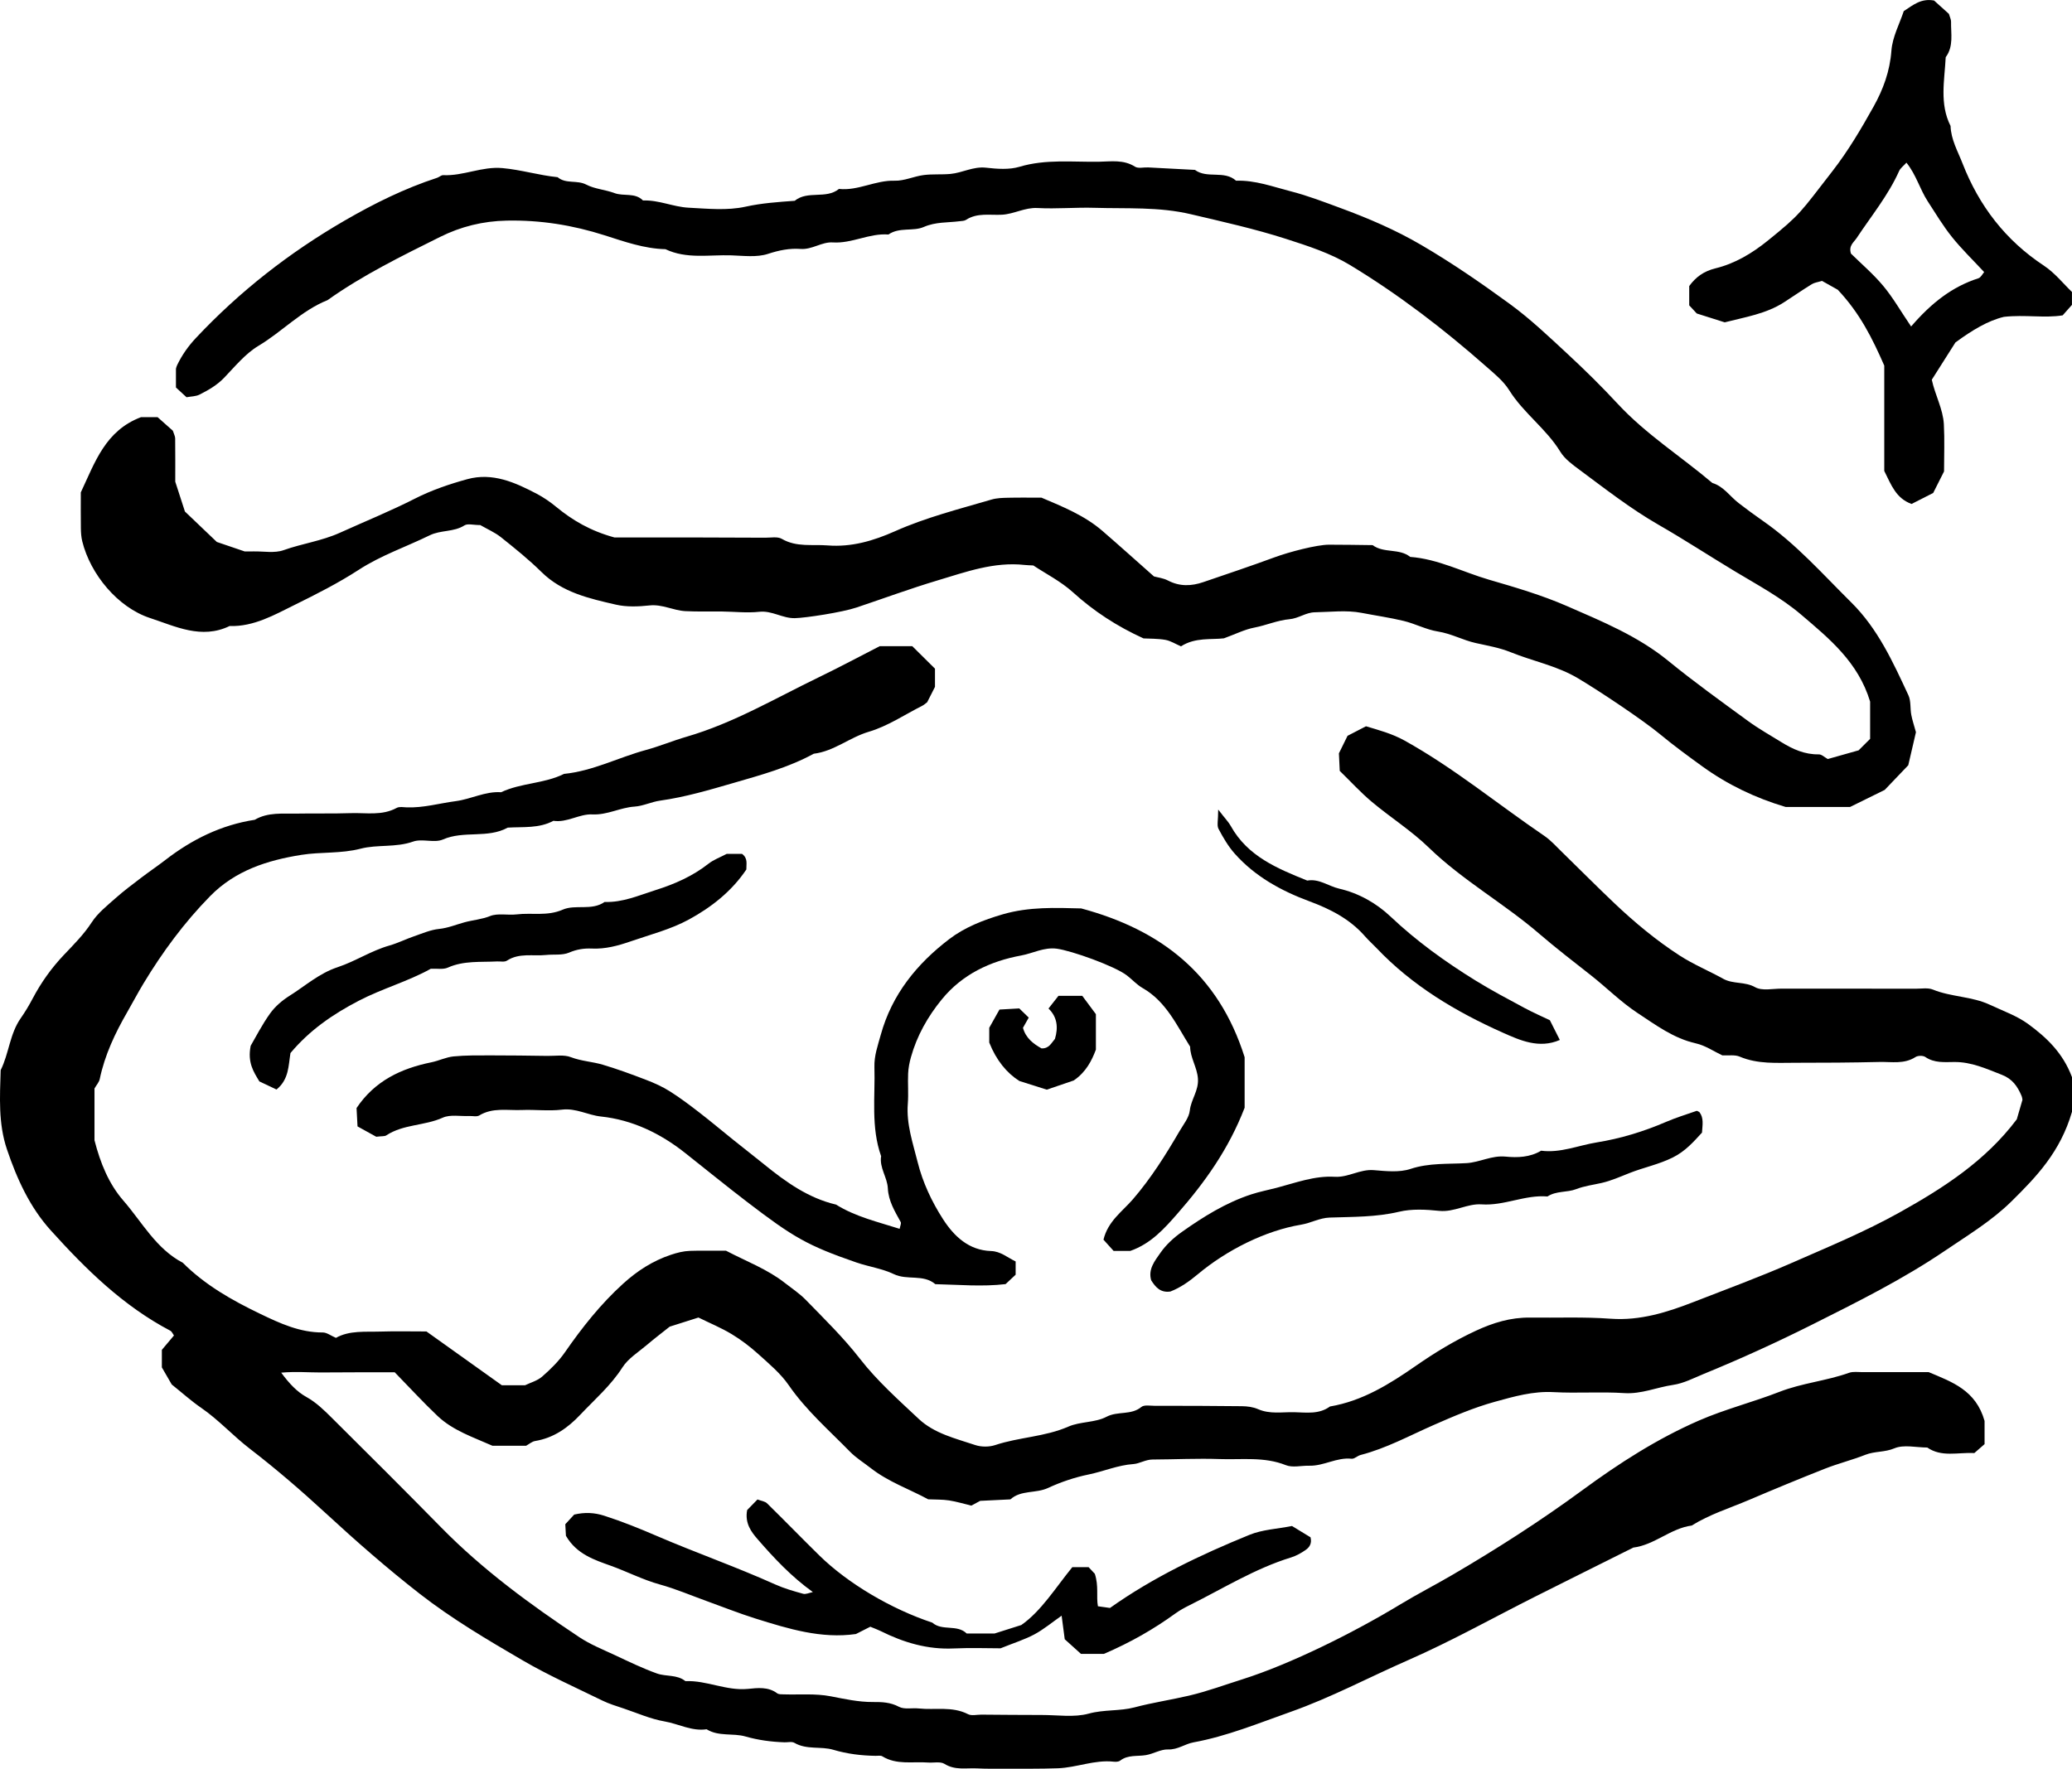 <?xml version="1.0" encoding="UTF-8"?>
<svg id="Layer_2" data-name="Layer 2" xmlns="http://www.w3.org/2000/svg" viewBox="0 0 99.948 85.344">
  <g id="Layer_1-2" data-name="Layer 1">
    <g>
      <path d="m99.948,51.974v1.671c-.564,1.936-1.71,3.127-2.905,4.308-.966.955-2.112,1.642-3.216,2.392-2.031,1.379-4.226,2.471-6.415,3.569-1.709.857-3.449,1.65-5.219,2.375-.488.2-.975.459-1.486.533-.789.114-1.528.451-2.36.396-1.131-.074-2.272.016-3.405-.047-.986-.055-1.911.211-2.824.463-1.014.28-1.991.696-2.963,1.124-1.159.51-2.283,1.125-3.524,1.446-.151.039-.298.195-.434.181-.717-.077-1.342.356-2.044.337-.378-.01-.801.104-1.127-.027-1.044-.418-2.124-.256-3.187-.294-1.08-.038-2.162.017-3.244.022-.331.001-.635.199-.916.218-.758.052-1.447.357-2.172.505-.654.133-1.341.364-1.945.646-.601.281-1.309.09-1.823.554-.486.024-.971.048-1.457.071-.143.077-.285.153-.428.23-.358-.086-.712-.195-1.075-.251-.319-.049-.647-.037-1.005-.053-.908-.493-1.918-.838-2.777-1.51-.332-.26-.703-.488-1-.792-1.016-1.038-2.115-1.993-2.952-3.206-.393-.57-.951-1.034-1.472-1.505-.395-.357-.827-.685-1.283-.96-.497-.3-1.041-.524-1.599-.799-.447.142-.898.285-1.386.44-.347.277-.734.57-1.103.884-.408.346-.899.648-1.177,1.082-.562.88-1.337,1.545-2.037,2.287-.599.635-1.287,1.12-2.178,1.266-.15.025-.284.147-.433.229h-1.621c-.924-.412-1.903-.729-2.652-1.44-.705-.669-1.363-1.387-2.063-2.105-.619,0-1.209-.001-1.798 0-.595.001-1.19.006-1.785.008-.586.001-1.174-.053-1.894.009.394.535.768.925,1.207,1.169.488.271.863.642,1.241,1.018,1.766,1.752,3.528,3.509,5.27,5.284,2.002,2.04,4.291,3.716,6.659,5.291.527.351,1.129.592,1.707.862.672.314,1.342.641,2.039.891.443.159.97.042,1.376.37,1.024-.045,1.973.477,3.016.374.463-.046.975-.113,1.409.212.075.056.205.049.31.052.757.024,1.531-.049,2.265.092.683.131,1.349.282,2.049.277.425-.003.839.01,1.251.23.259.138.634.047.954.081.792.084,1.612-.117,2.378.276.173.089.426.021.642.022.973.007,1.947.018,2.92.017.757-.001,1.553.128,2.26-.066.744-.203,1.502-.114,2.21-.302.87-.231,1.758-.361,2.63-.566.881-.207,1.723-.52,2.576-.789,2.319-.734,5.366-2.251,7.613-3.613.819-.497,1.672-.932,2.5-1.417,2.166-1.267,4.268-2.613,6.293-4.1,1.758-1.291,3.603-2.478,5.615-3.355,1.259-.549,2.601-.885,3.879-1.383,1.092-.426,2.262-.527,3.359-.919.194-.069.429-.033.645-.033,1.081-.003,2.162-.001,3.195-.001,1.138.479,2.278.873,2.698,2.355v1.12c-.115.1-.314.273-.492.429-.812-.036-1.58.211-2.272-.265-.534-.001-1.132-.153-1.585.038-.469.198-.949.134-1.4.312-.637.252-1.309.418-1.946.669-1.231.485-2.454.992-3.671,1.511-.927.395-1.898.694-2.76,1.234-1.022.135-1.794.937-2.819,1.064-1.572.785-3.146,1.567-4.716,2.357-2.045,1.029-4.048,2.154-6.141,3.072-1.894.83-3.726,1.809-5.677,2.499-1.541.545-3.062,1.173-4.682,1.47-.417.077-.759.359-1.227.342-.351-.013-.704.213-1.066.273-.419.07-.866-.025-1.243.266-.074.057-.208.062-.31.051-.924-.102-1.789.286-2.694.318-.864.03-1.73.02-2.595.022-.433.001-.866.006-1.298-.016-.528-.027-1.066.102-1.576-.218-.2-.125-.526-.045-.794-.065-.741-.056-1.512.127-2.206-.3-.081-.05-.212-.021-.32-.023-.694-.011-1.365-.091-2.046-.293-.596-.177-1.28.012-1.874-.334-.124-.072-.319-.021-.481-.026-.64-.022-1.257-.103-1.886-.283-.598-.171-1.285.015-1.868-.346-.718.106-1.352-.262-2.031-.379-.669-.115-1.309-.401-1.959-.62-.351-.118-.71-.225-1.041-.387-1.291-.631-2.609-1.219-3.848-1.942-1.702-.993-3.4-1.993-4.965-3.213-1.57-1.224-3.059-2.529-4.521-3.877-1.18-1.088-2.398-2.14-3.676-3.123-.806-.62-1.495-1.388-2.342-1.97-.483-.332-.922-.729-1.418-1.125-.137-.237-.297-.514-.477-.825v-.846c.172-.204.378-.448.584-.693-.057-.076-.099-.19-.179-.232-2.276-1.196-4.075-2.968-5.77-4.847-1.008-1.118-1.625-2.476-2.107-3.901-.425-1.256-.34-2.538-.303-3.823.401-.804.436-1.748.967-2.505.214-.305.406-.628.58-.958.403-.762.894-1.454,1.487-2.081.479-.506.971-.993,1.359-1.59.288-.443.731-.794,1.135-1.153.399-.355.829-.675,1.254-1.0.381-.291.781-.559,1.161-.853,1.283-.992,2.695-1.692,4.312-1.94.639-.376,1.349-.286,2.04-.299.865-.016,1.731.007,2.595-.022.741-.024,1.505.134,2.213-.253.127-.07.32-.032.481-.026.808.031,1.581-.197,2.368-.3.744-.098,1.423-.482,2.186-.43.965-.456,2.078-.407,3.037-.885,1.389-.138,2.628-.794,3.952-1.154.662-.18,1.299-.448,1.958-.639,2.262-.657,4.28-1.855,6.38-2.87,1.006-.486,1.991-1.015,2.937-1.499h1.571c.366.362.746.739,1.095,1.085v.878c-.124.245-.245.484-.376.741-.066.048-.143.123-.236.17-.855.433-1.675.989-2.58,1.255-.929.274-1.68.943-2.655,1.06-1.219.665-2.553,1.028-3.871,1.41-1.165.338-2.333.684-3.542.853-.416.058-.817.261-1.231.288-.696.045-1.314.413-2.037.377-.629-.031-1.215.41-1.878.309-.695.375-1.459.283-2.203.329-.973.535-2.114.129-3.126.572-.414.181-1.001-.054-1.439.101-.837.297-1.72.132-2.529.342-.957.248-1.92.149-2.862.299-1.639.262-3.186.749-4.411,2.002-1.246,1.274-2.288,2.688-3.204,4.205-.274.454-.521.925-.786,1.385-.586,1.016-1.082,2.067-1.324,3.226-.031.15-.154.282-.253.453v2.499c.282,1.106.696,2.11,1.389,2.907.907,1.043,1.579,2.327,2.872,3.005,1.074,1.075,2.369,1.807,3.725,2.46.965.465,1.922.907,3.027.903.194-.001.389.155.634.26.654-.369,1.416-.28,2.16-.304.702-.022,1.404-.005,2.206-.005,1.202.858,2.455,1.753,3.636,2.595h1.122c.263-.128.594-.216.825-.419.402-.351.795-.736,1.097-1.172.83-1.198,1.728-2.331,2.808-3.311.674-.611,1.418-1.097,2.299-1.391.314-.105.609-.18.93-.191.216-.007.433-.008.649-.009.378-.001.756-0,1.08-0,1.0.524,2.0.892,2.857,1.567.332.261.696.5.991.803.9.924,1.819,1.82,2.62,2.85.824,1.06,1.847,1.972,2.832,2.897.755.708,1.773.943,2.726,1.262.292.097.671.098.963.001,1.155-.385,2.397-.395,3.531-.891.571-.25,1.291-.186,1.833-.472.547-.289,1.19-.065,1.687-.476.135-.111.417-.057.632-.056,1.406.001,2.811.001,4.217.019.261.003.541.039.777.142.574.253,1.17.134,1.754.148.583.014,1.193.111,1.718-.276,1.565-.264,2.87-1.078,4.141-1.961.92-.639,1.868-1.216,2.891-1.691.842-.391,1.685-.648,2.61-.637,1.298.015,2.6-.04,3.892.054,1.438.105,2.746-.316,4.033-.817,1.577-.614,3.17-1.201,4.716-1.879,1.748-.767,3.519-1.498,5.196-2.434,2.123-1.185,4.139-2.483,5.651-4.492.076-.261.165-.566.273-.939-.003-.015-.01-.114-.047-.2-.193-.45-.435-.808-.948-1.008-.745-.29-1.462-.622-2.285-.617-.479.003-.966.058-1.407-.243-.11-.075-.356-.071-.471.003-.547.354-1.151.225-1.732.238-1.351.032-2.704.04-4.055.039-.907-.001-1.82.075-2.696-.297-.234-.1-.534-.044-.839-.061-.404-.19-.818-.476-1.273-.578-1.077-.242-1.935-.887-2.815-1.466-.802-.528-1.492-1.225-2.251-1.821-.841-.66-1.691-1.316-2.497-2.009-1.709-1.469-3.693-2.573-5.321-4.152-.84-.815-1.85-1.453-2.751-2.209-.536-.45-1.012-.973-1.544-1.491-.013-.271-.025-.534-.04-.847.124-.251.264-.536.416-.845.263-.136.547-.282.89-.46.606.183,1.248.348,1.869.694,2.387,1.328,4.489,3.066,6.735,4.595.309.211.566.501.837.765.853.83,1.689,1.677,2.553,2.495.973.922,2.006,1.78,3.13,2.509.666.432,1.412.74,2.11,1.127.478.264,1.038.123,1.539.405.334.188.846.068,1.278.069,2.163.003,4.326 0,6.489.003.27 0.0.57-.054.805.042.89.363,1.883.325,2.753.735.626.295,1.302.529,1.851.932.866.637,1.664,1.376,2.106,2.557Z" stroke-width="0"/>
      <path d="m23.168,25.335c-.34,0-.609-.083-.763.015-.518.331-1.14.216-1.679.48-1.141.559-2.34.961-3.431,1.67-.97.63-2.027,1.166-3.073,1.682-.988.487-1.978,1.062-3.148,1.025-1.356.655-2.611.015-3.84-.388-1.554-.51-2.874-2.112-3.265-3.696-.051-.206-.065-.424-.068-.637-.009-.594-.003-1.189-.003-1.727.686-1.457,1.18-2.98,2.907-3.632h.795c.229.204.506.45.738.656.053.168.111.268.112.369.008.703.004,1.406.004,2.089.136.422.266.823.466,1.44.431.411,1.016.969,1.539,1.469.435.148.786.267,1.343.457-.004,0,.211.004.427-.001.486-.01,1.015.095,1.45-.06.895-.32,1.84-.443,2.721-.842,1.208-.547,2.435-1.044,3.621-1.648.795-.404,1.66-.699,2.523-.936,1.214-.333,2.304.157,3.353.709.328.173.641.388.927.624.79.65,1.651,1.162,2.813,1.479,1.061,0,2.304-.001,3.547 0,1.243.002,2.487.005,3.73.013.27.002.593-.065.8.056.706.412,1.469.257,2.21.316,1.15.091,2.211-.223,3.249-.685,1.499-.668,3.09-1.068,4.659-1.529.252-.074.528-.08.793-.086.54-.013,1.081-.004,1.615-.004,1.044.443,2.083.864,2.943,1.608.813.703,1.612,1.423,2.481,2.192.174.049.449.079.677.198.566.296,1.131.273,1.706.076,1.15-.393,2.303-.779,3.443-1.199.692-.255,2.025-.605,2.615-.606.703-.001,1.405.013,2.108.021.536.404,1.282.141,1.811.568,1.343.1,2.539.732,3.805,1.101,1.262.367,2.545.743,3.748,1.268,1.701.743,3.431,1.45,4.902,2.652,1.24,1.013,2.544,1.948,3.837,2.894.514.376,1.074.691,1.617,1.026.551.341,1.127.599,1.801.587.141-.002.284.144.433.225.4-.113.805-.227,1.488-.42.079-.079.345-.344.555-.554v-1.796c-.576-1.91-1.978-3.046-3.32-4.191-.968-.826-2.108-1.437-3.203-2.096-1.232-.741-2.435-1.53-3.681-2.245-1.347-.773-2.563-1.727-3.804-2.646-.344-.255-.721-.527-.937-.881-.68-1.112-1.777-1.863-2.466-2.969-.279-.447-.724-.802-1.128-1.159-2.049-1.806-4.215-3.465-6.55-4.879-.941-.57-2.018-.918-3.077-1.259-1.509-.486-3.053-.828-4.595-1.192-1.548-.366-3.094-.263-4.643-.31-.918-.028-1.84.06-2.756.01-.615-.034-1.129.291-1.719.323-.581.031-1.193-.106-1.734.249-.082.054-.204.051-.309.065-.578.074-1.15.025-1.732.279-.511.223-1.178-.005-1.699.362-.923-.073-1.759.443-2.686.382-.533-.035-.992.356-1.556.314-.528-.039-1.04.064-1.569.238-.541.177-1.178.091-1.771.071-1.063-.036-2.154.19-3.175-.297-1.023-.024-1.974-.363-2.933-.669-1.535-.491-3.094-.742-4.719-.71-1.155.023-2.217.287-3.225.79-1.858.926-3.726,1.839-5.426,3.049-1.259.503-2.182,1.517-3.328,2.202-.634.379-1.133.997-1.657,1.542-.345.359-.759.596-1.187.812-.181.091-.41.086-.628.127-.172-.158-.328-.302-.51-.47v-.898c-.003.01.017-.096.062-.19.234-.485.537-.914.912-1.312,2.109-2.243,4.494-4.108,7.167-5.655,1.436-.831,2.891-1.551,4.459-2.063.101-.033.196-.131.291-.127.97.046,1.867-.43,2.856-.341.904.081,1.768.349,2.664.439.399.339.934.124,1.382.358.411.214.915.242,1.357.408.451.169.993-.036,1.38.358.757-.031,1.458.31,2.196.348.916.048,1.869.146,2.747-.048.796-.176,1.58-.226,2.375-.285.625-.513,1.508-.063,2.135-.572.927.098,1.758-.426,2.687-.397.461.014.925-.211,1.394-.272.427-.056.865-.015,1.295-.055.578-.053,1.101-.37,1.719-.301.532.06,1.114.105,1.613-.044,1.272-.38,2.557-.222,3.838-.244.58-.01,1.18-.112,1.732.238.157.1.422.026.637.037.752.038,1.503.079,2.255.119.591.441,1.414.004,1.985.522.921-.033,1.778.291,2.647.514.815.209,1.608.516,2.4.808,1.342.495,2.644,1.052,3.894,1.784,1.477.864,2.876,1.83,4.25,2.831.995.725,1.897,1.585,2.803,2.425.832.771,1.643,1.57,2.414,2.402,1.362,1.47,3.053,2.538,4.567,3.82.546.165.847.648,1.271.973.381.292.767.579,1.161.853,1.608,1.114,2.892,2.576,4.27,3.94,1.284,1.271,2.012,2.879,2.754,4.476.129.276.08.631.139.945.048.257.135.507.225.838-.099.425-.218.938-.37,1.594-.312.327-.722.756-1.137,1.191-.525.259-1.051.518-1.67.823h-3.109c-1.469-.436-2.803-1.079-4.019-1.958-.692-.501-1.383-1.007-2.041-1.552-.832-.689-2.918-2.082-3.958-2.7-1.02-.606-2.173-.822-3.249-1.258-.543-.22-1.116-.315-1.683-.442-.618-.138-1.177-.453-1.819-.555-.566-.089-1.097-.377-1.659-.512-.667-.161-1.351-.257-2.024-.388-.729-.142-1.507-.041-2.264-.028-.429.007-.775.296-1.225.335-.566.049-1.116.294-1.69.404-.461.088-.897.31-1.464.517-.608.074-1.38-.058-2.072.387-.269-.116-.502-.268-.754-.313-.37-.065-.753-.053-1.053-.07-1.291-.589-2.398-1.313-3.402-2.223-.585-.53-1.316-.899-1.914-1.297-.201-.011-.31-.012-.417-.024-1.477-.164-2.841.339-4.212.749-1.314.394-2.603.87-3.904,1.306-.689.231-2.439.499-2.968.512-.597.014-1.101-.375-1.721-.307-.586.064-1.187-.007-1.782-.014-.595-.007-1.19.013-1.784-.018-.581-.031-1.111-.341-1.725-.275-.533.057-1.1.081-1.616-.037-1.29-.297-2.592-.584-3.598-1.578-.609-.601-1.282-1.141-1.952-1.676-.288-.23-.639-.38-.995-.585Z" stroke-width="0"/>
      <path d="m18.151,54.85c-.284-.157-.561-.31-.905-.5-.015-.283-.032-.598-.047-.886.879-1.313,2.151-1.911,3.612-2.208.36-.073.705-.248,1.066-.283.59-.058,1.187-.049,1.781-.05.918-.001,1.837.012,2.755.025.378.005.792-.068,1.125.061.506.194,1.036.215,1.538.364.707.21,1.402.466,2.091.731.396.152.79.329,1.148.555.496.313.966.67,1.431,1.029.55.425,1.082.874,1.624,1.309.5.402,1.008.794,1.506,1.198,1.04.843,2.119,1.615,3.454,1.928.946.59,2.019.834,3.066,1.169.023-.132.089-.259.051-.329-.282-.515-.59-1.009-.62-1.628-.026-.529-.414-.989-.324-1.548-.498-1.406-.281-2.867-.323-4.307-.016-.541.164-1.034.306-1.55.54-1.955,1.752-3.434,3.305-4.619.742-.566,1.649-.925,2.584-1.196,1.27-.369,2.542-.314,3.781-.283,3.824,1.029,6.617,3.158,7.882,7.179v2.437c-.774,2.008-1.927,3.607-3.23,5.098-.632.723-1.283,1.461-2.284,1.811h-.807c-.159-.177-.333-.37-.488-.542.216-.894.909-1.359,1.412-1.941.88-1.019,1.585-2.143,2.257-3.296.187-.322.457-.647.495-.992.059-.538.435-.961.392-1.544-.04-.55-.37-1.001-.376-1.54-.65-1.035-1.158-2.18-2.293-2.829-.276-.158-.498-.408-.753-.605-.593-.458-2.684-1.201-3.385-1.293-.62-.081-1.146.222-1.715.327-1.496.276-2.841.904-3.834,2.121-.678.831-1.199,1.751-1.488,2.79-.071.254-.123.52-.135.782-.022.485.023.975-.015,1.458-.078.983.244,1.898.474,2.821.244.979.681,1.909,1.224,2.752.528.819,1.238,1.503,2.319,1.538.46.015.779.307,1.184.502v.639c-.157.148-.314.294-.485.454-1.128.134-2.259.028-3.389.003-.581-.495-1.354-.174-2-.484-.564-.271-1.213-.357-1.812-.564-2.367-.818-3.045-1.221-5.254-2.91-1.02-.78-2.014-1.591-3.02-2.386-1.178-.93-2.524-1.584-4.041-1.745-.636-.067-1.203-.414-1.879-.332-.639.078-1.295-.009-1.943.018-.688.028-1.401-.132-2.051.263-.121.073-.318.02-.48.027-.432.019-.918-.084-1.284.081-.878.395-1.897.31-2.72.853-.08.053-.208.032-.482.066Z" stroke-width="0"/>
      <path d="m99.946,14.083v.627c-.128.144-.269.304-.448.506-.884.142-1.802-.041-2.831.072-.772.182-1.538.646-2.342,1.236-.352.555-.751,1.184-1.14,1.798.16.747.541,1.409.582,2.148.041.753.009,1.511.009,2.276-.165.327-.332.658-.524,1.04-.345.176-.717.365-1.043.531-.747-.273-.971-.896-1.317-1.594v-5.083c-.584-1.334-1.175-2.523-2.241-3.658-.132-.074-.454-.255-.761-.428-.198.061-.365.079-.494.159-.454.28-.892.584-1.34.873-.866.558-1.868.712-2.86.967-.438-.139-.889-.282-1.348-.427-.107-.115-.216-.233-.364-.392v-.931c.314-.433.698-.717,1.275-.858.928-.227,1.757-.722,2.507-1.328,1.587-1.283,1.543-1.316,3.138-3.375.758-.979,1.375-2.029,1.971-3.095.464-.83.789-1.71.862-2.702.049-.663.397-1.304.596-1.909.455-.294.827-.625,1.461-.511.212.19.487.438.716.644.05.171.106.273.104.374-.011.583.133,1.191-.258,1.717-.055,1.115-.307,2.245.234,3.318.022.656.348,1.217.577,1.805.798,2.048,2.071,3.711,3.925,4.934.528.349.94.873,1.352,1.268Zm-7.759,1.67c.991-1.149,1.991-1.923,3.247-2.326.118-.038.194-.206.277-.299-.539-.581-1.085-1.107-1.555-1.694-.431-.538-.788-1.136-1.165-1.716-.382-.589-.564-1.295-1.03-1.869-.143.16-.289.262-.352.402-.526,1.176-1.342,2.167-2.045,3.229-.143.217-.401.37-.278.757.49.483,1.071.978,1.553,1.554.465.556.829,1.196,1.347,1.961Z" stroke-width="0"/>
      <path d="m51.725,75.617h.787c.095.101.241.257.299.319.197.596.063,1.092.15,1.567.227.032.377.053.582.082,2.066-1.468,4.367-2.565,6.729-3.528.625-.255,1.342-.286,2.051-.426.313.191.622.379.894.545.077.306-.061.487-.232.608-.215.151-.456.286-.705.363-1.742.536-3.281,1.5-4.895,2.303-.237.118-.474.246-.688.401-1.04.753-2.145,1.39-3.449,1.951h-1.104c-.206-.185-.48-.433-.784-.707-.047-.356-.095-.72-.15-1.137-.468.327-.865.661-1.312.901-.463.249-.974.407-1.634.673-.635,0-1.447-.031-2.255.007-1.264.06-2.419-.285-3.531-.84-.141-.07-.29-.122-.497-.208-.212.107-.445.225-.694.352-1.67.239-3.253-.25-4.83-.743-.806-.252-1.592-.567-2.388-.854-.745-.269-1.477-.583-2.238-.793-.821-.227-1.575-.619-2.37-.905-.772-.278-1.647-.552-2.162-1.445-.007-.128-.019-.338-.031-.557.152-.166.297-.323.429-.466.511-.12.974-.097,1.449.055.857.275,1.696.614,2.513.966,1.897.817,3.848,1.5,5.732,2.348.431.194.893.326,1.35.452.132.036.297-.048.47-.082-1.037-.744-1.874-1.637-2.671-2.557-.293-.338-.621-.76-.499-1.401.123-.126.305-.313.497-.51.179.069.36.086.462.186.85.832,1.677,1.687,2.526,2.519,1.378,1.35,3.466,2.582,5.446,3.238.476.419,1.194.069,1.658.523h1.348c.449-.142.801-.254,1.287-.408.957-.668,1.641-1.784,2.462-2.794Z" stroke-width="0"/>
      <path d="m56.464,62.316c-.485.074-.725-.209-.934-.542-.158-.539.182-.944.442-1.319.271-.392.647-.737,1.039-1.014,1.04-.735,2.122-1.41,3.345-1.811.4-.131.816-.21,1.224-.317.922-.243,1.828-.589,2.803-.532.655.039,1.216-.375,1.882-.321.589.048,1.233.121,1.772-.058.899-.298,1.799-.227,2.702-.28.639-.037,1.214-.381,1.884-.315.581.057,1.183.036,1.717-.285.93.122,1.793-.256,2.683-.4,1.14-.183,2.261-.524,3.334-.986.481-.207.984-.363,1.479-.534.035-.012.091.037.138.057.22.284.15.608.126.989-.398.436-.802.901-1.412,1.203-.674.335-1.4.478-2.087.75-.442.175-.883.372-1.343.477-.414.095-.822.141-1.235.301-.427.166-.954.073-1.377.352-1.084-.092-2.087.457-3.177.381-.69-.048-1.319.387-2.045.313-.641-.066-1.322-.104-1.938.043-1.112.264-2.23.242-3.35.281-.485.017-.906.265-1.386.345-1.717.287-3.575,1.222-4.968,2.387-.415.347-.843.649-1.316.832Z" stroke-width="0"/>
      <path d="m35.049,41.199h.743c.298.215.203.498.21.754-.708,1.057-1.694,1.827-2.775,2.416-.871.475-1.865.726-2.813,1.055-.603.209-1.216.375-1.87.345-.372-.017-.727.037-1.093.195-.326.14-.737.075-1.109.114-.632.066-1.295-.113-1.89.274-.118.077-.316.03-.477.038-.796.042-1.603-.046-2.371.297-.23.103-.533.041-.823.056-1.1.612-2.334.951-3.472,1.542-1.259.654-2.377,1.425-3.298,2.525-.1.601-.068,1.269-.673,1.76-.26-.123-.543-.256-.827-.391-.273-.456-.582-.903-.419-1.72.231-.393.542-1.01.94-1.564.243-.339.589-.631.945-.855.758-.476,1.419-1.079,2.317-1.375.844-.279,1.612-.793,2.487-1.042.405-.115.787-.308,1.186-.445.399-.137.799-.314,1.211-.356.437-.045.82-.209,1.227-.32.405-.111.821-.137,1.233-.301.378-.151.856-.03,1.283-.081.736-.089,1.477.097,2.22-.227.618-.27,1.399.065,2.023-.373.875.032,1.654-.318,2.465-.574.925-.293,1.783-.671,2.549-1.273.247-.194.559-.305.873-.471Z" stroke-width="0"/>
      <path d="m58.763,39.062c.35.453.504.607.605.791.813,1.467,2.25,2.054,3.692,2.636.567-.105,1.022.27,1.538.389.931.215,1.783.689,2.485,1.353,1.249,1.182,2.634,2.177,4.089,3.078.767.475,1.569.897,2.364,1.325.417.225.854.414,1.226.593.185.367.328.65.48.952-.997.436-1.924.017-2.763-.358-2.247-1.004-4.353-2.258-6.072-4.069-.186-.196-.389-.375-.566-.578-.726-.83-1.668-1.311-2.679-1.686-1.365-.507-2.621-1.196-3.6-2.297-.315-.354-.562-.779-.785-1.201-.085-.161-.014-.403-.014-.929Z" stroke-width="0"/>
      <path d="m47.719,50.301v-.71c.157-.279.312-.557.493-.879.303-.017.616-.035.955-.055.164.159.318.308.457.443-.109.193-.186.33-.278.492.131.494.5.773.895.994.367.013.476-.265.647-.459.163-.542.117-1.053-.311-1.465.193-.246.322-.411.48-.612h1.149c.125.168.349.469.657.884v1.711c-.192.515-.472,1.084-1.069,1.488-.404.138-.852.291-1.301.444-.416-.132-.818-.259-1.322-.419-.608-.386-1.112-.996-1.453-1.857Z" stroke-width="0"/>
    </g>
  </g>
</svg>
